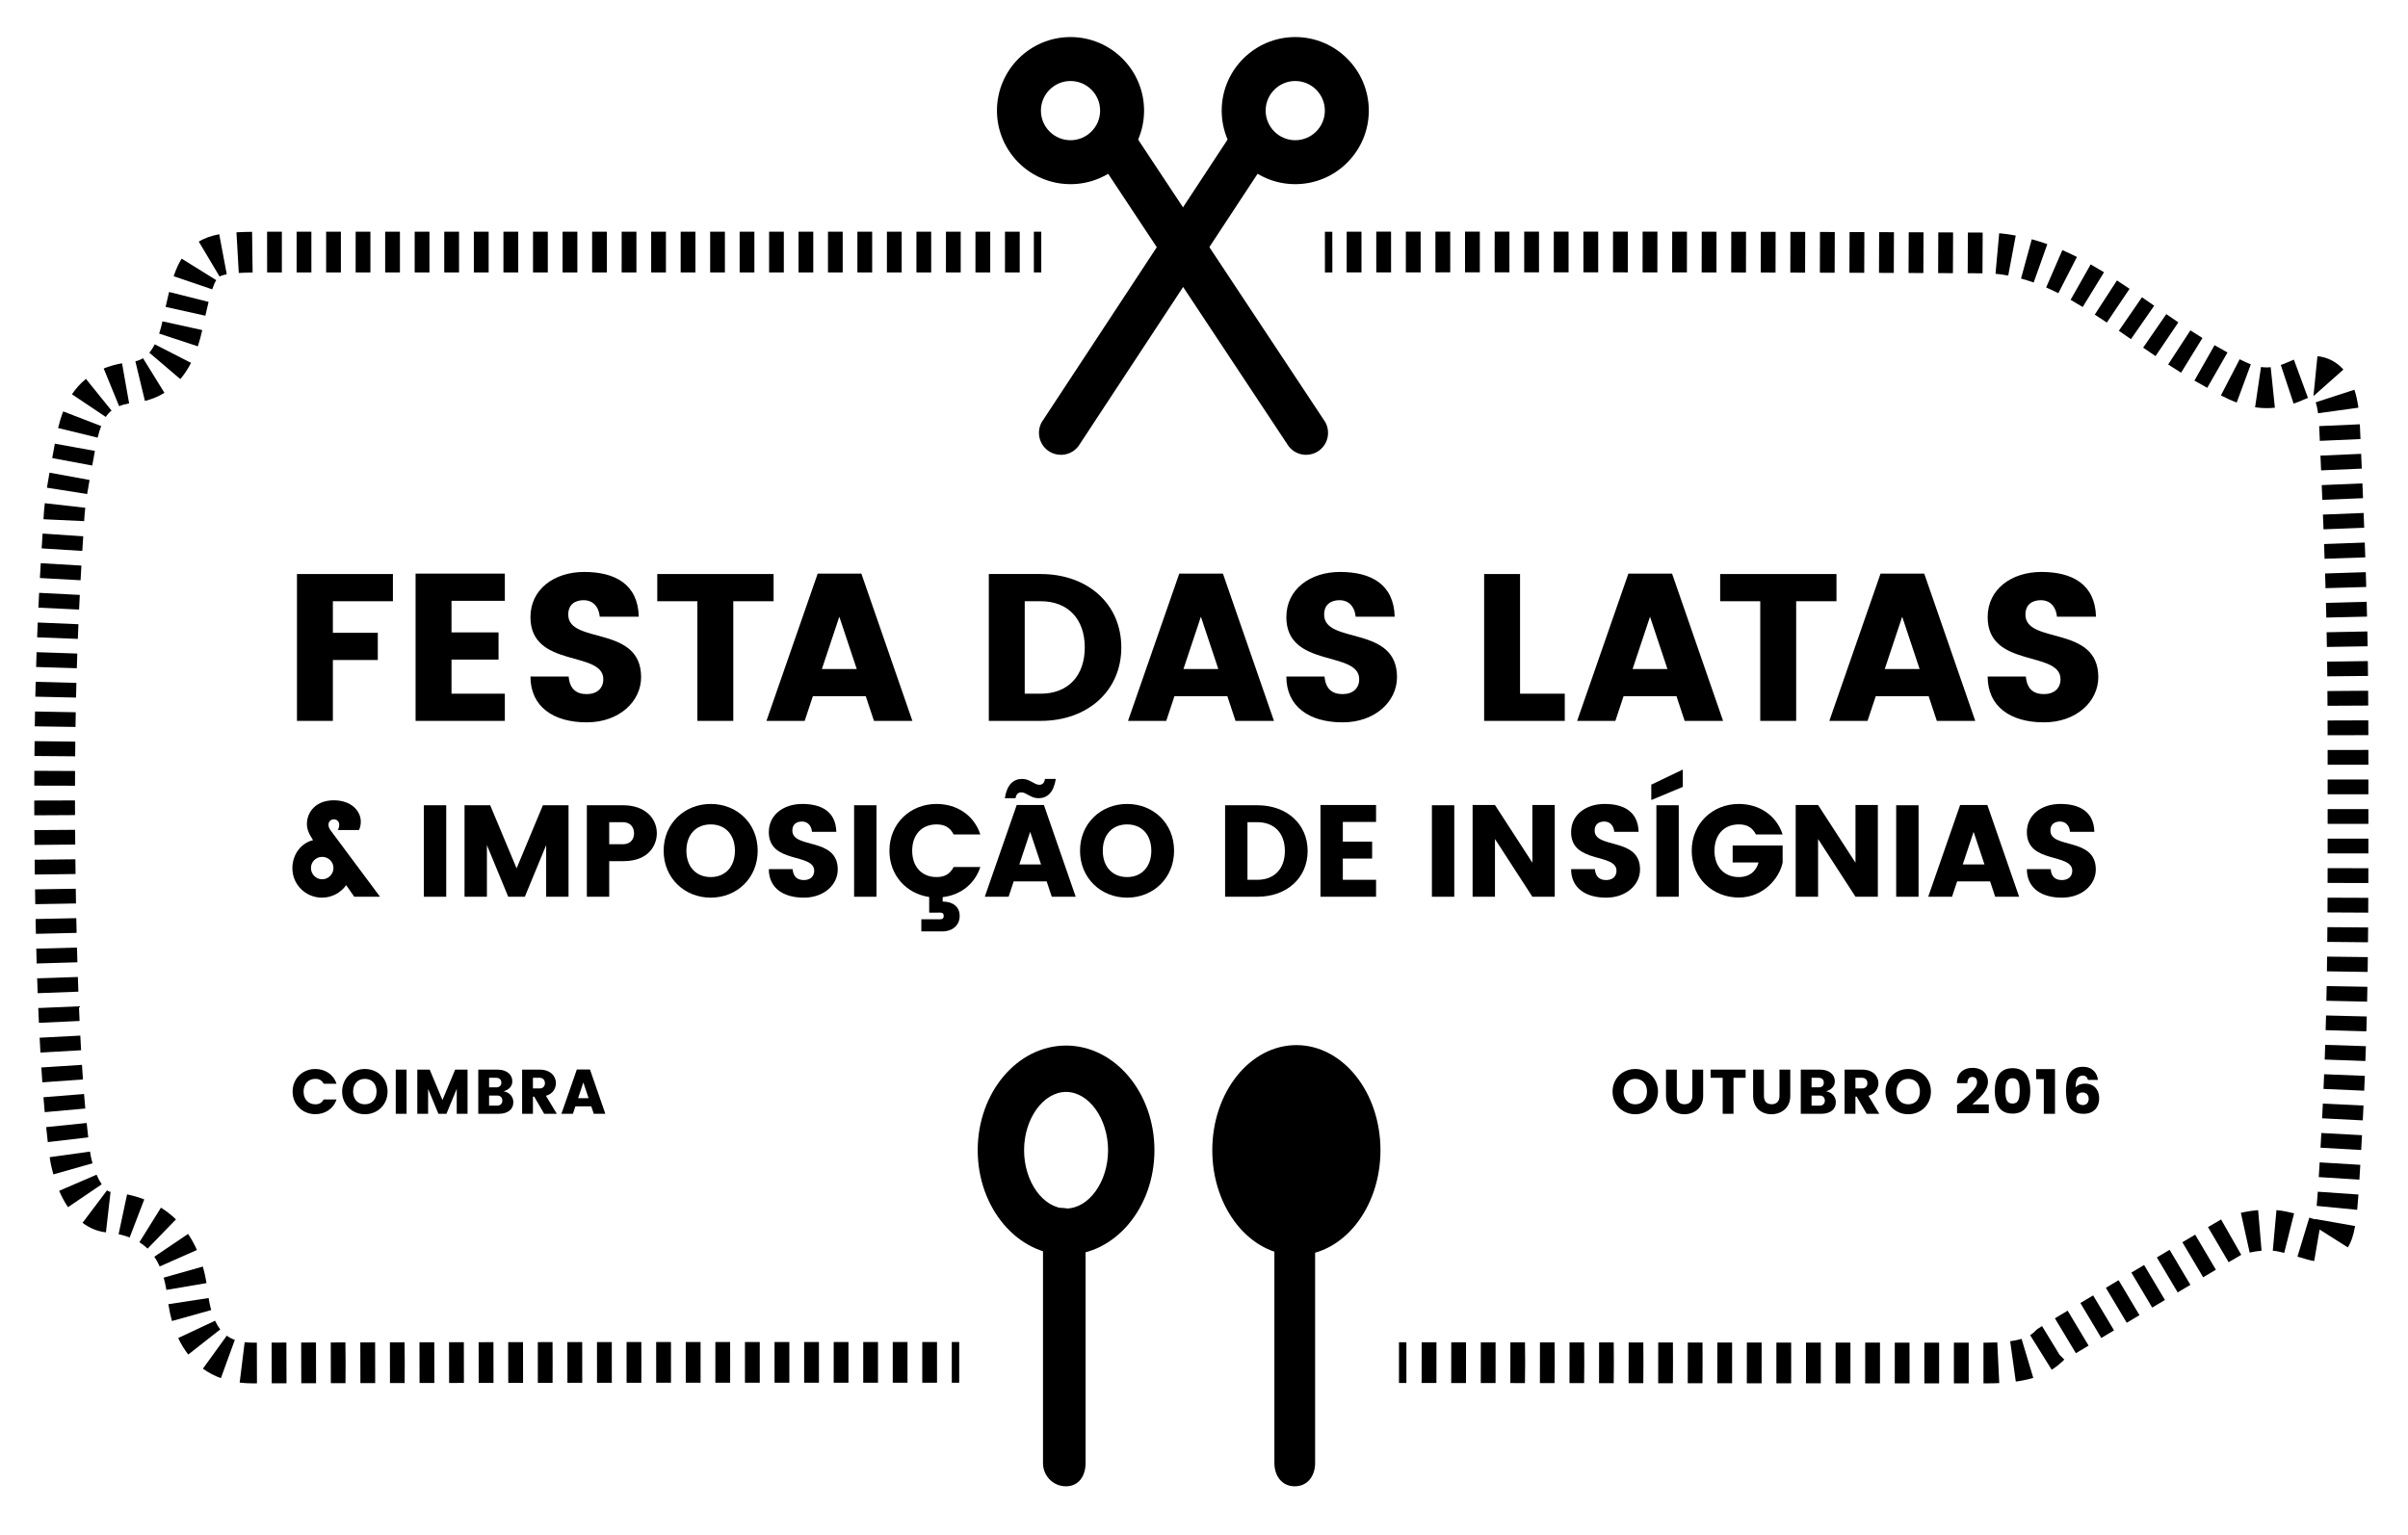 <?xml version="1.0" standalone="no"?>
<!DOCTYPE svg PUBLIC "-//W3C//DTD SVG 1.1//EN" "http://www.w3.org/Graphics/SVG/1.1/DTD/svg11.dtd">
<svg width="100%" height="100%" viewBox="0 0 1300 829" version="1.1" xmlns="http://www.w3.org/2000/svg" xmlns:xlink="http://www.w3.org/1999/xlink" xml:space="preserve" style="fill-rule:evenodd;clip-rule:evenodd;stroke-linejoin:round;stroke-miterlimit:1.414;">
    <g transform="matrix(1,0,0,1,-0,-22)">
        <g id="Prancheta2" transform="matrix(0.863,0,0,0.873,1912.88,22)">
            <g id="XMLID_1791_" transform="matrix(1.158,0,0,1.145,-2302.88,-25.198)">
                <rect id="XMLID_2671_" x="588.726" y="746.975" width="4" height="22" style="fill:black;"/>
                <path id="XMLID_2576_" d="M211.003,769.316C208.609,769.316 206.263,769.176 204.03,768.9L206.729,747.066C208.07,747.232 209.508,747.316 211.003,747.316L213.306,747.31L213.365,769.31L211.003,769.316ZM221.34,769.289L221.283,747.289L229.269,747.268L229.326,769.268L221.34,769.289ZM237.312,769.248L237.255,747.248L245.246,747.229L245.294,769.229L237.312,769.248ZM253.277,769.212L253.237,747.212L261.15,747.195L261.244,758.195L261.198,769.195L253.277,769.212ZM269.256,769.179L269.207,747.179L277.199,747.163L277.239,769.163L269.256,769.179ZM285.223,769.147L285.191,747.147L293.116,747.133L293.195,758.133L293.156,769.133L285.223,769.147ZM301.203,769.12L301.163,747.12L309.156,747.107L309.188,769.107L301.203,769.12ZM317.177,769.095L317.145,747.095L325.134,747.083L325.166,769.083L317.177,769.095ZM333.151,769.071L333.127,747.071L341.117,747.061L341.141,769.061L333.151,769.071ZM349.131,769.052L349.107,747.052L357.097,747.043L357.121,769.043L349.131,769.052ZM365.108,769.034L365.092,747.034L373.039,747.026L373.091,758.026L373.064,769.026L365.108,769.034ZM381.093,769.02L381.069,747.02L389.064,747.013L389.08,769.013L381.093,769.02ZM397.072,769.006L397.055,747.006L405.047,747L405.063,769L397.072,769.006ZM413.052,768.994L413.044,746.994L421.005,746.989L421.04,757.989L421.021,768.989L413.052,768.994ZM429.041,768.985L429.025,746.985L437.022,746.981L437.03,768.981L429.041,768.985ZM445.021,768.978L445.013,746.978L453.006,746.975L453.014,768.975L445.021,768.978ZM580.747,768.973L572.777,768.971L572.777,746.971L580.74,746.973L580.747,768.973ZM461.005,768.972L461.005,746.972L468.981,746.97L468.998,757.97L468.989,768.97L461.005,768.972ZM564.8,768.97L556.83,768.968L556.83,746.968L564.793,746.97L564.8,768.97ZM476.991,768.967L476.991,746.967L484.985,746.966L484.985,768.966L476.991,768.967ZM548.856,768.966L540.879,768.965L540.887,746.965L548.856,746.966L548.856,768.966ZM492.983,768.966L492.975,746.966L500.974,746.965L500.974,768.965L492.983,768.966ZM532.909,768.965L524.931,768.964L524.939,746.964L532.909,746.965L532.909,768.965ZM516.962,768.964L508.969,768.964L508.969,746.964L516.962,746.964L516.962,768.964ZM193.881,766.502C190.375,765.226 187.108,763.5 184.169,761.372L197.071,743.554C198.376,744.498 199.793,745.242 201.404,745.828L193.881,766.502ZM176.263,753.743C174.183,751.097 172.351,748.099 170.816,744.832L190.729,735.478C191.556,737.24 192.508,738.81 193.559,740.147L176.263,753.743ZM167.439,735.636C166.646,732.795 165.996,729.737 165.508,726.544L187.255,723.22C187.61,725.541 188.072,727.728 188.628,729.72L167.439,735.636ZM164.445,718.824C164.049,716.489 163.552,714.262 162.97,712.206L184.137,706.21C184.935,709.026 185.607,712.032 186.135,715.145L164.445,718.824ZM160.814,706.161C159.967,704.248 158.996,702.474 157.926,700.89L176.16,688.581C177.955,691.24 179.561,694.16 180.932,697.259L160.814,706.161ZM154.288,696.525C152.958,695.235 151.47,694.074 149.864,693.073L161.499,674.401C164.43,676.227 167.158,678.358 169.608,680.736L154.288,696.525ZM144.615,690.486C142.772,689.78 140.754,689.191 138.617,688.735L143.205,667.219C146.455,667.911 149.578,668.827 152.484,669.941L144.615,690.486ZM131.783,687.739C127.239,687.219 122.987,685.487 119.144,682.591L132.388,665.025C133.286,665.702 133.899,665.838 134.282,665.882L131.783,687.739ZM111.287,674.136C109.527,671.539 107.921,668.569 106.514,665.306L126.714,656.591C127.575,658.587 128.512,660.337 129.498,661.792L111.287,674.136ZM103.373,656.427C102.51,653.382 101.837,650.276 101.479,647.679L101.404,647.131L123.195,644.108L123.275,644.686C123.378,645.428 123.709,647.497 124.539,650.425L103.373,656.427ZM100.374,638.982C100.066,636.355 99.771,633.653 99.489,630.885L121.375,628.651C121.646,631.307 121.929,633.9 122.225,636.422L100.374,638.982ZM98.714,622.809C98.477,620.169 98.25,617.481 98.031,614.748L119.962,612.996C120.174,615.656 120.395,618.272 120.626,620.84L98.714,622.809ZM97.425,606.695C97.237,604.047 97.056,601.365 96.883,598.654L118.838,597.252C119.008,599.91 119.184,602.539 119.369,605.135L97.425,606.695ZM96.4,590.616C96.248,587.96 96.104,585.282 95.965,582.587L117.936,581.456C118.073,584.11 118.215,586.747 118.364,589.362L96.4,590.616ZM95.574,574.56C95.451,571.902 95.335,569.232 95.223,566.553L117.204,565.637C117.314,568.283 117.429,570.919 117.55,573.544L95.574,574.56ZM94.908,558.536C94.809,555.866 94.714,553.192 94.625,550.519L116.612,549.785C116.7,552.431 116.794,555.077 116.892,557.72L94.908,558.536ZM94.374,542.495C94.294,539.818 94.219,537.146 94.149,534.484L116.141,533.9C116.211,536.541 116.286,539.189 116.364,541.842L94.374,542.495ZM93.949,526.473C93.887,523.788 93.828,521.118 93.773,518.466L115.768,518.011C115.823,520.643 115.88,523.294 115.943,525.959L93.949,526.473ZM93.62,510.456C93.572,507.761 93.528,505.092 93.487,502.453L115.484,502.109C115.525,504.732 115.569,507.385 115.616,510.063L93.62,510.456ZM93.374,494.445C93.339,491.735 93.307,489.065 93.278,486.441L115.277,486.203C115.305,488.811 115.337,491.466 115.372,494.158L93.374,494.445ZM93.2,478.439C93.176,475.71 93.156,473.041 93.138,470.438L115.137,470.286C115.155,472.875 115.176,475.531 115.199,478.246L93.2,478.439ZM93.09,462.438L93.07,458.296L93.071,454.467L115.071,454.41L115.07,458.248L115.09,462.322L93.09,462.438ZM115.083,446.46L93.083,446.405C93.089,443.812 93.099,441.145 93.112,438.406L115.112,438.511C115.098,441.233 115.089,443.883 115.083,446.46ZM115.162,430.573L93.163,430.399C93.184,427.788 93.208,425.116 93.24,422.385L115.239,422.639C115.208,425.343 115.183,427.987 115.162,430.573ZM115.342,414.703L93.344,414.377C93.383,411.756 93.427,409.085 93.478,406.363L115.474,406.771C115.424,409.466 115.38,412.109 115.342,414.703ZM115.636,398.842L93.642,398.35C93.701,395.722 93.766,393.05 93.837,390.335L115.829,390.915C115.758,393.601 115.694,396.243 115.636,398.842ZM116.055,382.989L94.065,382.321C94.145,379.689 94.232,377.018 94.324,374.309L116.311,375.061C116.219,377.743 116.134,380.385 116.055,382.989ZM116.599,367.141L94.616,366.293C94.718,363.658 94.825,360.988 94.94,358.283L116.92,359.217C116.807,361.893 116.7,364.533 116.599,367.141ZM117.273,351.299L95.297,350.272C95.42,347.634 95.549,344.965 95.687,342.264L117.659,343.379C117.524,346.049 117.396,348.688 117.273,351.299ZM118.077,335.461L96.11,334.256C96.255,331.616 96.406,328.949 96.565,326.253L118.527,327.544C118.37,330.211 118.22,332.851 118.077,335.461ZM119.009,319.629L97.052,318.249C97.218,315.607 97.391,312.939 97.572,310.246L119.522,311.719C119.344,314.381 119.173,317.018 119.009,319.629ZM120.021,303.538L98.045,302.51C98.175,299.733 98.406,296.898 98.752,293.843L120.612,296.316C120.322,298.886 120.128,301.248 120.021,303.538ZM121.631,288.899L99.902,285.461C100.277,283.086 100.721,280.508 101.298,277.348L122.941,281.295C122.396,284.282 121.979,286.698 121.631,288.899ZM124.393,273.5L102.765,269.469C103.14,267.458 103.509,265.448 103.859,263.439C103.963,262.847 104.066,262.26 104.172,261.676L125.819,265.598C125.722,266.135 125.626,266.675 125.532,267.217C125.168,269.309 124.784,271.403 124.393,273.5ZM127.301,258.439L105.93,253.218C106.748,249.869 107.651,246.935 108.69,244.245L129.211,252.175C128.517,253.973 127.892,256.021 127.301,258.439ZM131.701,247.244L113.423,235.002C115.558,231.814 118.101,229.018 120.982,226.691L134.804,243.806C133.631,244.754 132.616,245.879 131.701,247.244ZM138.908,241.428L130.577,221.067C133.596,219.832 136.928,218.887 140.479,218.26L144.305,239.924C142.295,240.279 140.479,240.785 138.908,241.428ZM152.842,238.585L147.684,217.198C149.223,216.827 150.572,216.275 151.807,215.51L163.382,234.219C160.177,236.202 156.631,237.671 152.842,238.585ZM171.965,226.801L155.215,212.537C156.275,211.293 157.267,209.772 158.164,208.017L177.753,218.031C176.079,221.306 174.131,224.257 171.965,226.801ZM181.433,209.094L160.536,202.217C161.191,200.227 161.791,198 162.319,195.598L183.805,200.323C183.118,203.449 182.32,206.4 181.433,209.094ZM185.488,192.558L164.011,187.788C164.729,184.558 165.329,181.997 165.901,179.728L187.234,185.105C186.714,187.167 186.16,189.535 185.488,192.558ZM189.186,178.313L168.359,171.227C169.643,167.454 171.057,164.347 172.682,161.73L191.37,173.337C190.649,174.499 189.915,176.174 189.186,178.313ZM193.185,171.411L181.93,152.508C185.045,150.654 188.66,149.356 192.983,148.542L197.052,170.163C195.333,170.486 194.032,170.906 193.185,171.411ZM203.548,169.461L202.294,147.496C204.683,147.36 207.365,147.275 210.734,147.23L211.028,169.228C207.987,169.27 205.61,169.343 203.548,169.461ZM218.857,169.186L218.839,147.186L226.82,147.184L226.82,169.184L218.857,169.186ZM242.766,169.184L234.793,169.184L234.793,147.184L242.766,147.184L242.766,169.184ZM258.71,169.183L250.737,169.183L250.737,147.183L258.71,147.183L258.71,169.183ZM322.541,169.182L314.544,169.182L314.544,147.182L322.541,147.182L322.541,169.182ZM306.545,169.182L298.572,169.182L298.572,147.182L306.545,147.182L306.545,169.182ZM290.6,169.182L282.627,169.182L282.627,147.182L290.6,147.182L290.6,169.182ZM274.655,169.182L266.682,169.182L266.682,147.182L274.655,147.182L274.655,169.182ZM593.542,169.181L585.569,169.181L585.569,147.181L593.542,147.181L593.542,169.181ZM561.653,169.181L553.68,169.181L553.68,147.181L561.653,147.181L561.653,169.181ZM482.078,169.181L474.12,169.181L474.12,147.181L482.078,147.181L482.078,169.181ZM402.406,169.181L394.428,169.181L394.428,147.181L402.406,147.181L402.406,169.181ZM370.482,169.181L362.496,169.181L362.496,147.181L370.482,147.181L370.482,169.181ZM354.509,169.181L346.519,169.181L346.519,147.181L354.509,147.181L354.509,169.181ZM338.529,169.181L330.536,169.181L330.536,147.181L338.529,147.181L338.529,169.181ZM625.423,169.18L617.459,169.18L617.459,147.18L625.423,147.18L625.423,169.18ZM609.487,169.18L601.514,169.18L601.514,147.18L609.487,147.18L609.487,169.18ZM577.597,169.18L569.624,169.18L569.624,147.18L577.597,147.18L577.597,169.18ZM545.708,169.18L537.735,169.18L537.735,147.18L545.708,147.18L545.708,169.18ZM529.791,169.18L521.843,169.18L521.843,147.18L529.791,147.18L529.791,169.18ZM513.894,169.18L505.943,169.18L505.943,147.18L513.894,147.18L513.894,169.18ZM497.99,169.18L490.035,169.18L490.035,147.18L497.99,147.18L497.99,169.18ZM466.159,169.18L458.196,169.18L458.196,147.18L466.159,147.18L466.159,169.18ZM450.232,169.18L442.266,169.18L442.266,147.18L450.232,147.18L450.232,169.18ZM434.298,169.18L426.328,169.18L426.328,147.18L434.298,147.18L434.298,169.18ZM418.356,169.18L410.382,169.18L410.382,147.18L418.356,147.18L418.356,169.18ZM386.448,169.18L378.466,169.18L378.466,147.18L386.448,147.18L386.448,169.18Z" style="fill:black;fill-rule:nonzero;"/>
                <rect id="XMLID_2575_" x="633.07" y="147.18" width="4" height="22" style="fill:black;"/>
            </g>
            <g id="XMLID_1785_" transform="matrix(1.158,0,0,1.145,-2302.88,-25.198)">
                <g id="XMLID_2574_" transform="matrix(0.001,1,-1,0.001,949.672,-634.018)">
                    <rect x="781.07" y="156.163" width="22" height="4.002" style="fill:black;"/>
                </g>
                <path id="XMLID_2470_" d="M1147.8,769.317L1146.06,769.317L1146.06,747.317L1147.8,747.317C1149.8,747.317 1151.72,747.273 1153.52,747.186L1154.58,769.161C1152.43,769.265 1150.15,769.317 1147.8,769.317ZM1138.08,769.317L1130.09,769.316L1130.09,747.316L1138.08,747.317L1138.08,769.317ZM1122.1,769.315L1114.12,769.314L1114.12,747.314L1122.1,747.315L1122.1,769.315ZM1106.12,769.312L1098.14,769.31L1098.14,747.31L1106.1,747.312L1106.12,769.312ZM1090.15,769.308L1082.16,769.305L1082.17,747.305L1090.16,747.308L1090.15,769.308ZM1074.18,769.301L1066.17,769.297L1066.18,747.297L1074.19,747.301L1074.18,769.301ZM1058.17,769.292L1050.17,769.288L1050.18,747.288L1058.17,747.292L1058.17,769.292ZM1042.17,769.283L1034.19,769.278L1034.19,747.278L1042.17,747.283L1042.17,769.283ZM1026.2,769.272L1018.22,769.266L1018.24,747.266L1026.22,747.272L1026.2,769.272ZM1010.25,769.261L1002.28,769.255L1002.3,747.255L1010.26,747.261L1010.25,769.261ZM994.295,769.248L994.304,758.248L994.295,769.248ZM994.26,769.248L986.305,769.241L986.329,747.241L994.276,747.248L994.303,758.248L994.26,769.248ZM978.322,769.235L978.33,758.235L978.322,769.235ZM978.272,769.235L970.332,769.228L970.356,747.228L978.289,747.235L978.33,758.235L978.272,769.235ZM962.35,769.222L962.358,758.222L962.35,769.222ZM962.288,769.222L954.359,769.215L954.383,747.215L962.304,747.222L962.357,758.222L962.288,769.222ZM946.377,769.207L946.385,758.207L946.377,769.207ZM946.304,769.207L938.386,769.2L938.41,747.2L946.319,747.207L946.384,758.207L946.304,769.207ZM930.403,769.192L930.412,758.192L930.403,769.192ZM930.321,769.192L922.413,769.185L922.437,747.185L930.337,747.192L930.411,758.192L930.321,769.192ZM914.43,769.179L914.439,758.179L914.43,769.179ZM914.336,769.179L906.44,769.172L906.464,747.172L914.353,747.179L914.439,758.179L914.336,769.179ZM898.456,769.164L898.465,758.164L898.456,769.164ZM898.356,769.164L890.465,769.157L890.489,747.157L898.372,747.164L898.464,758.164L898.356,769.164ZM882.482,769.15L874.491,769.143L874.515,747.143L882.498,747.15L882.482,769.15ZM866.509,769.136L858.518,769.129L858.542,747.129L866.525,747.136L866.509,769.136ZM850.534,769.123L842.542,769.116L842.566,747.116L850.55,747.123L850.534,769.123ZM1163.52,768.353L1160.48,746.564C1162.8,746.24 1164.88,745.806 1166.64,745.277L1172.96,766.351C1170.12,767.2 1166.95,767.873 1163.52,768.353ZM1182.91,761.952L1171.27,743.284C1172.48,742.531 1173.38,741.694 1174.17,740.902L1174.72,740.345L1175.35,739.873C1175.81,739.529 1176.18,739.29 1177.7,738.369L1187.19,753.925L1189.72,756.458C1189.53,756.653 1189.32,756.855 1189.11,757.065L1189.16,757.147C1189.02,757.228 1188.9,757.304 1188.79,757.374C1187.34,758.754 1185.43,760.378 1182.91,761.952ZM1195.98,753.029L1184.64,734.177C1186.65,732.965 1188.97,731.573 1191.53,730.04L1202.84,748.911C1200.29,750.438 1197.98,751.823 1195.98,753.029ZM1209.71,744.797L1198.41,725.918L1205.3,721.802L1216.58,740.687L1209.71,744.797ZM1223.45,736.579L1212.18,717.688L1219.06,713.581L1230.33,732.474L1223.45,736.579ZM1237.21,728.374L1225.95,709.476L1232.83,705.378L1244.09,724.278L1237.21,728.374ZM1250.97,720.184L1239.72,701.278L1246.61,697.179L1257.85,716.093L1250.97,720.184ZM1264.73,712.006L1253.51,693.082C1255.96,691.631 1258.28,690.26 1260.42,688.99L1271.62,707.929C1269.48,709.193 1267.17,710.561 1264.73,712.006ZM1278.5,703.87L1267.35,684.905C1270.58,683.009 1273.03,681.582 1274.42,680.783L1285.32,699.894C1283.97,700.664 1281.61,702.04 1278.5,703.87ZM1324.71,703.25C1322.11,702.801 1319.48,701.998 1316.43,701.068L1315.68,700.84L1322.08,679.791L1322.84,680.023C1323.64,680.268 1324.41,680.501 1325.12,680.71C1325.13,680.644 1325.14,680.576 1325.15,680.508L1346.82,684.332C1345.92,689.417 1344.71,692.972 1342.88,695.857L1327.65,686.229L1324.71,703.25ZM1308.53,698.825C1307.39,698.541 1306.3,698.292 1305.21,698.062C1304.31,697.873 1303.35,697.731 1302.35,697.641L1304.34,675.731C1306.18,675.898 1307.99,676.167 1309.72,676.529C1311.09,676.815 1312.44,677.126 1313.85,677.477L1308.53,698.825ZM1289.86,698.657L1285.1,677.178C1288.26,676.476 1291.41,675.99 1294.44,675.735L1296.29,697.657C1294.23,697.831 1292.07,698.168 1289.86,698.657ZM1347.95,675.564L1326.06,673.439C1326.27,671.272 1326.47,668.769 1326.67,665.788L1348.62,667.296C1348.4,670.486 1348.18,673.19 1347.95,675.564ZM1349.14,659.258L1327.18,657.881C1327.35,655.196 1327.52,652.55 1327.67,649.939L1349.63,651.261C1349.47,653.89 1349.31,656.556 1349.14,659.258ZM1350.1,643.259L1328.14,642.001C1328.29,639.319 1328.44,636.675 1328.58,634.063L1350.55,635.252C1350.4,637.888 1350.26,640.556 1350.1,643.259ZM1350.97,627.246L1329,626.125C1329.13,623.448 1329.26,620.804 1329.39,618.188L1351.36,619.233C1351.24,621.874 1351.11,624.544 1350.97,627.246ZM1351.73,611.217L1329.75,610.254C1329.87,607.582 1329.98,604.938 1330.08,602.316L1352.07,603.201C1351.96,605.848 1351.85,608.518 1351.73,611.217ZM1352.37,595.18L1330.39,594.383C1330.49,591.718 1330.58,589.073 1330.66,586.445L1352.65,587.16C1352.56,589.815 1352.47,592.487 1352.37,595.18ZM1352.9,579.139L1330.9,578.508C1330.98,575.852 1331.05,573.206 1331.12,570.568L1353.11,571.119C1353.04,573.784 1352.97,576.455 1352.9,579.139ZM1353.3,563.104L1331.3,562.631C1331.36,559.985 1331.41,557.338 1331.46,554.689L1353.45,555.084C1353.41,557.76 1353.35,560.432 1353.3,563.104ZM1353.59,547.059L1331.59,546.735C1331.63,544.094 1331.66,541.445 1331.69,538.782L1353.69,539.048C1353.66,541.729 1353.63,544.398 1353.59,547.059ZM1353.78,531.035L1331.78,530.828C1331.81,528.194 1331.83,525.543 1331.85,522.868L1353.85,523.028C1353.83,525.719 1353.81,528.386 1353.78,531.035ZM1353.9,515.024L1331.9,514.905C1331.91,512.277 1331.92,509.623 1331.93,506.939L1353.93,507.023C1353.92,509.719 1353.91,512.385 1353.9,515.024ZM1353.96,499.028L1331.96,498.967L1331.98,490.995L1353.98,491.03L1353.96,499.028ZM1353.98,483.04L1331.98,483.019L1331.99,475.04L1353.99,475.048L1353.98,483.04ZM1353.99,467.061L1331.99,467.061L1331.99,459.076L1353.99,459.076L1353.99,467.061ZM1353.99,451.086L1331.99,451.086L1331.99,443.103L1353.99,443.099L1353.99,451.086ZM1331.99,435.128L1331.98,427.158L1353.98,427.129L1353.99,435.116L1331.99,435.128ZM1331.97,419.189C1331.96,416.476 1331.95,413.826 1331.95,411.227L1353.95,411.149C1353.96,413.757 1353.96,416.418 1353.97,419.142L1331.97,419.189ZM1331.91,403.271C1331.9,400.579 1331.88,397.932 1331.86,395.32L1353.86,395.156C1353.88,397.784 1353.9,400.447 1353.91,403.156L1331.91,403.271ZM1331.79,387.373C1331.76,384.71 1331.73,382.067 1331.7,379.433L1353.7,379.14C1353.73,381.798 1353.76,384.462 1353.79,387.149L1331.79,387.373ZM1331.58,371.496C1331.54,368.863 1331.49,366.223 1331.43,363.558L1353.43,363.12C1353.49,365.808 1353.53,368.474 1353.58,371.13L1331.58,371.496ZM1331.26,355.623C1331.2,353.016 1331.14,350.374 1331.07,347.684L1353.06,347.1C1353.13,349.813 1353.2,352.477 1353.26,355.106L1331.26,355.623ZM1330.84,339.745C1330.77,337.151 1330.68,334.507 1330.6,331.799L1352.59,331.092C1352.67,333.818 1352.76,336.482 1352.83,339.093L1330.84,339.745ZM1330.33,323.854C1330.24,321.266 1330.15,318.618 1330.05,315.902L1352.03,315.097C1352.13,317.828 1352.23,320.491 1352.32,323.092L1330.33,323.854ZM1329.75,307.946C1329.65,305.358 1329.55,302.708 1329.44,299.99L1351.42,299.115C1351.53,301.844 1351.63,304.507 1351.73,307.106L1329.75,307.946ZM1329.12,292.026L1328.79,284.064L1350.77,283.142L1351.1,291.129L1329.12,292.026ZM1328.45,276.101L1328.1,268.135L1350.08,267.176L1350.43,275.159L1328.45,276.101ZM1327.76,260.165L1327.4,252.197L1349.38,251.213L1349.73,259.196L1327.76,260.165ZM1326.8,245.248C1326.49,242.94 1326.06,240.956 1325.54,239.35L1346.45,232.541C1347.39,235.423 1348.09,238.596 1348.6,242.24L1326.8,245.248ZM1299.05,242.487C1296.97,242.487 1294.87,242.333 1292.79,242.029L1295.98,220.261C1297.75,220.518 1299.47,220.553 1301.22,220.374L1303.48,242.257C1302.01,242.41 1300.52,242.487 1299.05,242.487ZM1313.6,240.053L1306.68,219.168C1307.92,218.758 1309.21,218.245 1310.51,217.645C1311.61,217.138 1312.69,216.686 1313.75,216.298L1321.35,236.944C1320.84,237.13 1320.3,237.355 1319.74,237.615C1317.69,238.562 1315.62,239.383 1313.6,240.053ZM1282.86,239.448C1280.2,238.467 1277.41,237.211 1274.33,235.611L1284.46,216.084C1286.76,217.275 1288.68,218.144 1290.49,218.815L1282.86,239.448ZM1324.32,235.991L1326.47,214.419C1331.94,214.971 1336.8,217.47 1340.5,221.645L1324.32,235.991ZM1266.94,231.525L1266.7,231.384C1265.26,230.56 1263.81,229.73 1262.34,228.915C1261.55,228.482 1260.78,228.047 1260.01,227.606L1270.89,208.487C1271.59,208.884 1272.29,209.277 1272.99,209.665C1274.55,210.528 1276.09,211.411 1277.63,212.289L1277.87,212.429L1266.94,231.525ZM1252.81,223.337C1250.58,221.962 1248.29,220.513 1245.83,218.907L1257.84,200.471C1260.14,201.974 1262.27,203.325 1264.35,204.602L1252.81,223.337ZM1239.01,214.376C1236.78,212.868 1234.55,211.341 1232.32,209.802L1244.82,191.698C1246.99,193.196 1249.16,194.684 1251.33,196.153L1239.01,214.376ZM1225.73,205.229C1223.55,203.716 1221.37,202.204 1219.19,200.701L1231.68,182.588C1233.88,184.106 1236.08,185.635 1238.28,187.163L1225.73,205.229ZM1212.69,196.263C1210.38,194.705 1208.25,193.299 1206.19,191.965L1218.16,173.503C1220.33,174.91 1222.56,176.388 1224.98,178.021L1212.69,196.263ZM1199.67,187.85C1197.41,186.465 1195.21,185.163 1193.12,183.979L1203.97,164.84C1206.28,166.147 1208.7,167.577 1211.17,169.09L1199.67,187.85ZM1186.5,180.403C1185.87,180.08 1185.24,179.763 1184.6,179.451C1183.07,178.692 1181.49,177.962 1179.92,177.279L1188.68,157.098C1190.58,157.923 1192.48,158.805 1194.33,159.719C1195.06,160.079 1195.8,160.448 1196.53,160.824L1186.5,180.403ZM1173.18,174.625C1170.9,173.815 1168.6,173.09 1166.34,172.47L1172.15,151.253C1174.93,152.015 1177.76,152.903 1180.55,153.895L1173.18,174.625ZM1159.43,170.871C1157.1,170.433 1154.79,170.108 1152.56,169.906L1154.55,147.996C1157.46,148.262 1160.48,148.683 1163.49,149.25L1159.43,170.871ZM1145.52,169.645L1137.54,169.608L1137.63,147.608L1145.63,147.645L1145.52,169.645ZM1129.55,169.573L1121.57,169.539L1121.65,147.539L1129.64,147.573L1129.55,169.573ZM1113.58,169.506L1105.59,169.474L1105.68,147.474L1113.67,147.506L1113.58,169.506ZM1097.61,169.443L1089.62,169.414L1089.7,147.414L1097.69,147.443L1097.61,169.443ZM1081.64,169.387L1073.65,169.361L1073.72,147.361L1081.71,147.387L1081.64,169.387ZM1065.66,169.337L1057.68,169.314L1057.74,147.314L1065.73,147.337L1065.66,169.337ZM1049.69,169.291L1041.71,169.27L1041.76,147.27L1049.75,147.291L1049.69,169.291ZM1033.72,169.252L1025.74,169.234L1025.79,147.234L1033.77,147.252L1033.72,169.252ZM1017.75,169.219L1009.77,169.204L1009.81,147.204L1017.79,147.219L1017.75,169.219ZM1001.8,169.191L993.823,169.179L993.855,147.179L1001.83,147.191L1001.8,169.191ZM985.847,169.171L977.883,169.161L977.882,158.161L977.907,147.161L985.879,147.171L985.847,169.171ZM802.065,169.16L802.057,147.16L810.046,147.157L810.054,169.157L802.065,169.16ZM818.044,169.154L818.036,147.154L826.025,147.151L826.033,169.151L818.044,169.154ZM969.886,169.153L961.903,169.146L961.92,147.146L969.911,147.153L969.886,169.153ZM834.022,169.147L834.014,147.147L842.003,147.144L842.011,169.144L834.022,169.147ZM953.908,169.142L945.923,169.137L945.931,147.137L953.933,147.142L953.908,169.142ZM850,169.142L849.992,147.142L857.986,147.139L857.994,169.139L850,169.142ZM865.988,169.137L865.98,147.137L873.974,147.134L873.982,169.134L865.988,169.137ZM937.93,169.133L929.947,169.131L929.934,147.131L937.93,147.133L937.93,169.133ZM882.016,169.132L881.972,158.132L882.008,147.132L889.965,147.13L889.965,169.13L882.016,169.132ZM921.927,169.129L913.94,169.129L913.94,147.129L921.927,147.129L921.927,169.129ZM897.959,169.129L897.959,147.129L905.946,147.128L905.954,169.128L897.959,169.129ZM977.882,158.161L977.894,147.161L977.882,158.161Z" style="fill:black;fill-rule:nonzero;"/>
                <rect id="XMLID_1784_" x="830.306" y="747.109" width="4.002" height="22" style="fill:black;"/>
            </g>
            <g id="XMLID_1779_" transform="matrix(1.158,0,0,1.145,-2302.88,-25.198)">
                <path id="XMLID_1782_" d="M234.976,332.105L286.815,332.105L286.815,346.796L254.374,346.796L254.374,363.859L278.648,363.859L278.648,378.55L254.374,378.55L254.374,411.435L234.977,411.435L234.977,332.105L234.976,332.105Z" style="fill:black;fill-rule:nonzero;"/>
                <path id="XMLID_2390_" d="M347.273,346.57L318.461,346.57L318.461,363.634L343.87,363.634L343.87,378.324L318.461,378.324L318.461,396.745L347.273,396.745L347.273,411.435L299.063,411.435L299.063,331.88L347.273,331.88L347.273,346.57Z" style="fill:black;fill-rule:nonzero;"/>
                <path id="XMLID_2392_" d="M420.89,387.818C420.89,400.926 409.093,412.227 391.511,412.227C373.362,412.227 361.111,403.638 361.111,387.479L381.756,387.479C382.323,394.259 385.953,396.971 391.512,396.971C397.07,396.971 400.473,393.807 400.473,388.948C400.473,373.24 361.112,383.184 361.112,355.386C361.112,340.242 374.043,330.976 390.151,330.976C406.712,330.976 419.19,337.531 419.643,355.16L398.544,355.16C397.977,349.284 394.461,346.232 389.923,346.232C385.386,346.232 381.529,348.379 381.529,354.03C381.528,370.302 420.89,359.453 420.89,387.818Z" style="fill:black;fill-rule:nonzero;"/>
                <path id="XMLID_2394_" d="M429.621,332.105L492.464,332.105L492.464,346.796L470.685,346.796L470.685,411.436L451.288,411.436L451.288,346.796L429.622,346.796L429.622,332.105L429.621,332.105Z" style="fill:black;fill-rule:nonzero;"/>
                <path id="XMLID_2396_" d="M542.258,398.102L513.673,398.102L509.249,411.437L488.603,411.437L516.281,331.88L539.876,331.88L567.44,411.437L546.681,411.437L542.258,398.102ZM537.38,383.411L527.965,355.159L518.55,383.411L537.38,383.411Z" style="fill:black;fill-rule:nonzero;"/>
                <path id="XMLID_2399_" d="M680.304,371.771C680.304,395.276 662.04,411.436 636.745,411.436L608.726,411.436L608.726,332.105L636.745,332.105C662.04,332.105 680.304,348.153 680.304,371.771ZM636.745,396.746C651.718,396.746 660.565,386.914 660.565,371.771C660.565,356.627 651.717,346.796 636.745,346.796L628.124,346.796L628.124,396.745L636.745,396.745L636.745,396.746Z" style="fill:black;fill-rule:nonzero;"/>
                <path id="XMLID_2402_" d="M737.586,398.102L709,398.102L704.576,411.437L683.931,411.437L711.609,331.88L735.203,331.88L762.767,411.437L742.01,411.437L737.586,398.102ZM732.708,383.411L723.293,355.159L713.878,383.411L732.708,383.411Z" style="fill:black;fill-rule:nonzero;"/>
                <path id="XMLID_2405_" d="M829.238,387.818C829.238,400.926 817.441,412.227 799.859,412.227C781.71,412.227 769.459,403.638 769.459,387.479L790.104,387.479C790.671,394.259 794.301,396.971 799.86,396.971C805.418,396.971 808.821,393.807 808.821,388.948C808.821,373.24 769.46,383.184 769.46,355.386C769.46,340.242 782.391,330.976 798.499,330.976C815.06,330.976 827.538,337.531 827.991,355.16L806.892,355.16C806.325,349.284 802.809,346.232 798.271,346.232C793.734,346.232 789.877,348.379 789.877,354.03C789.877,370.302 829.238,359.453 829.238,387.818Z" style="fill:black;fill-rule:nonzero;"/>
                <path id="XMLID_2407_" d="M895.706,332.105L895.706,396.746L919.867,396.746L919.867,411.436L876.308,411.436L876.308,332.105L895.706,332.105Z" style="fill:black;fill-rule:nonzero;"/>
                <path id="XMLID_2409_" d="M980.212,398.102L951.626,398.102L947.202,411.437L926.557,411.437L954.235,331.88L977.829,331.88L1005.39,411.437L984.635,411.437L980.212,398.102ZM975.334,383.411L965.919,355.159L956.504,383.411L975.334,383.411Z" style="fill:black;fill-rule:nonzero;"/>
                <path id="XMLID_2412_" d="M1003.8,332.105L1066.65,332.105L1066.65,346.796L1044.87,346.796L1044.87,411.436L1025.47,411.436L1025.47,346.796L1003.81,346.796L1003.81,332.105L1003.8,332.105Z" style="fill:black;fill-rule:nonzero;"/>
                <path id="XMLID_2414_" d="M1116.44,398.102L1087.86,398.102L1083.43,411.437L1062.79,411.437L1090.46,331.88L1114.06,331.88L1141.62,411.437L1120.86,411.437L1116.44,398.102ZM1111.56,383.411L1102.15,355.159L1092.73,383.411L1111.56,383.411Z" style="fill:black;fill-rule:nonzero;"/>
                <path id="XMLID_2417_" d="M1208.09,387.818C1208.09,400.926 1196.3,412.227 1178.71,412.227C1160.57,412.227 1148.32,403.638 1148.32,387.479L1168.96,387.479C1169.53,394.259 1173.16,396.971 1178.72,396.971C1184.27,396.971 1187.68,393.807 1187.68,388.948C1187.68,373.24 1148.32,383.184 1148.32,355.386C1148.32,340.242 1161.25,330.976 1177.36,330.976C1193.92,330.976 1206.39,337.531 1206.85,355.16L1185.75,355.16C1185.18,349.284 1181.66,346.232 1177.13,346.232C1172.59,346.232 1168.73,348.379 1168.73,354.03C1168.73,370.302 1208.09,359.453 1208.09,387.818Z" style="fill:black;fill-rule:nonzero;"/>
                <path id="XMLID_2419_" d="M265.931,506.437L261.55,500.171C258.794,504.113 253.988,506.93 248.548,506.93C239.644,506.93 232.507,499.889 232.507,491.018C232.507,483.274 237.525,477.289 243.672,475.881C241.27,472.22 240.351,469.756 240.351,467.152C240.351,460.604 245.297,454.339 254.837,454.339C264.376,454.339 269.464,460.111 269.464,465.885C269.464,467.574 269.11,469.123 268.475,470.391L257.028,470.391C257.522,469.617 257.805,468.631 257.805,467.645C257.805,465.815 256.604,464.618 254.837,464.618C253.141,464.618 252.01,466.026 252.01,467.434C252.01,468.702 252.364,469.546 253.423,470.955L279.852,506.438L265.931,506.438L265.931,506.437ZM254.695,490.877C254.695,487.568 251.939,484.893 248.618,484.893C245.226,484.893 242.541,487.569 242.541,490.877C242.541,494.257 245.227,497.002 248.618,497.002C251.939,497.002 254.695,494.257 254.695,490.877Z" style="fill:black;fill-rule:nonzero;"/>
                <rect id="XMLID_2422_" x="303.528" y="457.013" width="12.083" height="49.424" style="fill:black;fill-rule:nonzero;"/>
                <path id="XMLID_2424_" d="M381.684,457.013L381.684,506.437L369.6,506.437L369.6,478.557L358.082,506.437L349.107,506.437L337.589,478.557L337.589,506.437L325.505,506.437L325.505,457.013L339.356,457.013L353.629,491.089L367.832,457.013L381.684,457.013Z" style="fill:black;fill-rule:nonzero;"/>
                <path id="XMLID_2426_" d="M411.154,487.216L403.664,487.216L403.664,506.437L391.581,506.437L391.581,457.013L411.154,457.013C423.308,457.013 429.385,464.335 429.385,472.15C429.386,477.853 425.711,487.216 411.154,487.216ZM411.154,478.063C414.829,478.063 417.09,475.669 417.09,472.149C417.09,468.7 414.829,466.165 411.154,466.165L403.664,466.165L403.664,478.063L411.154,478.063Z" style="fill:black;fill-rule:nonzero;"/>
                <path id="XMLID_2429_" d="M458.502,456.309C472.635,456.309 483.87,466.729 483.87,481.584C483.87,496.439 472.563,506.93 458.502,506.93C444.44,506.93 433.063,496.44 433.063,481.584C433.063,466.728 444.439,456.309 458.502,456.309ZM458.502,467.362C450.517,467.362 445.358,472.924 445.358,481.584C445.358,490.173 450.516,495.806 458.502,495.806C466.416,495.806 471.574,490.173 471.574,481.584C471.574,472.924 466.416,467.362 458.502,467.362Z" style="fill:black;fill-rule:nonzero;"/>
                <path id="XMLID_2432_" d="M527.12,491.722C527.12,499.889 519.77,506.93 508.818,506.93C497.511,506.93 489.88,501.579 489.88,491.511L502.741,491.511C503.095,495.736 505.355,497.425 508.818,497.425C512.28,497.425 514.4,495.453 514.4,492.426C514.4,482.64 489.879,488.836 489.879,471.517C489.879,462.082 497.935,456.309 507.969,456.309C518.286,456.309 526.059,460.393 526.342,471.375L513.198,471.375C512.844,467.714 510.654,465.813 507.828,465.813C505.001,465.813 502.599,467.151 502.599,470.67C502.6,480.81 527.12,474.051 527.12,491.722Z" style="fill:black;fill-rule:nonzero;"/>
                <rect id="XMLID_2434_" x="535.955" y="457.013" width="12.084" height="49.424" style="fill:black;fill-rule:nonzero;"/>
                <path id="XMLID_2436_" d="M589.731,472.783C587.682,468.841 584.714,467.362 580.474,467.362C572.49,467.362 567.331,472.924 567.331,481.584C567.331,490.173 572.489,495.806 580.474,495.806C584.714,495.806 587.682,494.327 589.731,490.385L604.147,490.385C601.038,499.819 593.194,505.592 583.795,506.648L583.795,509.042C588.389,509.042 592.982,511.154 592.982,516.787C592.982,522.419 588.389,525.165 583.795,525.165L572.277,525.165L572.277,518.617L580.403,518.617C582.877,518.617 584.36,518.899 584.36,516.787C584.36,514.675 582.877,515.026 580.403,515.026L576.516,515.026L576.516,506.578C564.362,504.818 555.035,495.032 555.035,481.585C555.035,466.73 566.412,456.31 580.473,456.31C591.285,456.31 600.683,462.224 604.146,472.785L589.731,472.785L589.731,472.783Z" style="fill:black;fill-rule:nonzero;"/>
                <path id="XMLID_2438_" d="M639.978,498.129L622.17,498.129L619.414,506.437L606.554,506.437L623.796,456.873L638.493,456.873L655.665,506.437L642.733,506.437L639.978,498.129ZM644.924,442.791C643.723,450.184 640.331,453.211 635.526,453.211C631.287,453.211 629.096,450.043 626.269,450.043C624.644,450.043 623.513,451.028 623.16,453.211L617.366,453.211C618.567,445.818 621.959,442.791 626.764,442.791C631.003,442.791 633.194,445.959 636.021,445.959C637.646,445.959 638.777,444.974 639.059,442.791L644.924,442.791ZM636.939,488.977L631.074,471.375L625.209,488.977L636.939,488.977Z" style="fill:black;fill-rule:nonzero;"/>
                <path id="XMLID_2442_" d="M683.438,456.309C697.571,456.309 708.806,466.729 708.806,481.584C708.806,496.439 697.5,506.93 683.438,506.93C669.376,506.93 658,496.44 658,481.584C658,466.728 669.377,456.309 683.438,456.309ZM683.438,467.362C675.454,467.362 670.295,472.924 670.295,481.584C670.295,490.173 675.453,495.806 683.438,495.806C691.353,495.806 696.511,490.173 696.511,481.584C696.512,472.924 691.354,467.362 683.438,467.362Z" style="fill:black;fill-rule:nonzero;"/>
                <path id="XMLID_2445_" d="M780.959,481.725C780.959,496.37 769.582,506.437 753.824,506.437L736.37,506.437L736.37,457.013L753.824,457.013C769.582,457.013 780.959,467.011 780.959,481.725ZM753.824,497.284C763.151,497.284 768.663,491.159 768.663,481.724C768.663,472.29 763.151,466.164 753.824,466.164L748.454,466.164L748.454,497.283L753.824,497.283L753.824,497.284Z" style="fill:black;fill-rule:nonzero;"/>
                <path id="XMLID_2448_" d="M817.92,466.024L799.972,466.024L799.972,476.655L815.8,476.655L815.8,485.808L799.972,485.808L799.972,497.284L817.92,497.284L817.92,506.436L787.888,506.436L787.888,456.872L817.92,456.872L817.92,466.024Z" style="fill:black;fill-rule:nonzero;"/>
                <rect id="XMLID_2450_" x="848.096" y="457.013" width="12.084" height="49.424" style="fill:black;fill-rule:nonzero;"/>
                <path id="XMLID_2452_" d="M914.45,456.872L914.45,506.436L902.367,506.436L882.157,475.247L882.157,506.436L870.074,506.436L870.074,456.872L882.157,456.872L902.367,488.061L902.367,456.872L914.45,456.872Z" style="fill:black;fill-rule:nonzero;"/>
                <path id="XMLID_2454_" d="M960.527,491.722C960.527,499.889 953.177,506.93 942.225,506.93C930.918,506.93 923.287,501.579 923.287,491.511L936.148,491.511C936.502,495.736 938.762,497.425 942.225,497.425C945.687,497.425 947.807,495.453 947.807,492.426C947.807,482.64 923.286,488.836 923.286,471.517C923.286,462.082 931.342,456.309 941.376,456.309C951.693,456.309 959.466,460.393 959.749,471.375L946.605,471.375C946.251,467.714 944.061,465.813 941.235,465.813C938.408,465.813 936.006,467.151 936.006,470.67C936.007,480.81 960.527,474.051 960.527,491.722Z" style="fill:black;fill-rule:nonzero;"/>
                <path id="XMLID_2456_" d="M983.637,437.722L983.637,447.086L966.608,454.196L966.608,445.888L983.637,437.722ZM969.363,457.013L981.446,457.013L981.446,506.437L969.363,506.437L969.363,457.013Z" style="fill:black;fill-rule:nonzero;"/>
                <path id="XMLID_2459_" d="M1013.88,456.309C1024.69,456.309 1034.09,462.223 1037.56,472.784L1023.14,472.784C1021.09,468.842 1018.12,467.363 1013.88,467.363C1005.9,467.363 1000.74,472.925 1000.74,481.585C1000.74,490.174 1005.9,495.807 1013.88,495.807C1019.89,495.807 1023.35,492.427 1024.55,487.921L1010.56,487.921L1010.56,478.769L1037.56,478.769L1037.56,487.921C1035.93,496.299 1027.24,506.86 1013.88,506.86C999.821,506.86 988.444,496.44 988.444,481.585C988.444,466.73 999.82,456.309 1013.88,456.309Z" style="fill:black;fill-rule:nonzero;"/>
                <path id="XMLID_2461_" d="M1089,456.872L1089,506.436L1076.92,506.436L1056.71,475.247L1056.71,506.436L1044.62,506.436L1044.62,456.872L1056.71,456.872L1076.92,488.061L1076.92,456.872L1089,456.872Z" style="fill:black;fill-rule:nonzero;"/>
                <rect id="XMLID_2463_" x="1098.9" y="457.013" width="12.084" height="49.424" style="fill:black;fill-rule:nonzero;"/>
                <path id="XMLID_2465_" d="M1149.64,498.129L1131.83,498.129L1129.07,506.437L1116.21,506.437L1133.45,456.873L1148.15,456.873L1165.32,506.437L1152.39,506.437L1149.64,498.129ZM1146.6,488.977L1140.73,471.375L1134.87,488.977L1146.6,488.977Z" style="fill:black;fill-rule:nonzero;"/>
                <path id="XMLID_2468_" d="M1206.74,491.722C1206.74,499.889 1199.39,506.93 1188.43,506.93C1177.13,506.93 1169.5,501.579 1169.5,491.511L1182.36,491.511C1182.71,495.736 1184.97,497.425 1188.43,497.425C1191.9,497.425 1194.02,495.453 1194.02,492.426C1194.02,482.64 1169.5,488.836 1169.5,471.517C1169.5,462.082 1177.55,456.309 1187.59,456.309C1197.9,456.309 1205.67,460.393 1205.96,471.375L1192.81,471.375C1192.46,467.714 1190.27,465.813 1187.44,465.813C1184.62,465.813 1182.21,467.151 1182.21,470.67C1182.22,480.81 1206.74,474.051 1206.74,491.722Z" style="fill:black;fill-rule:nonzero;"/>
            </g>
            <g id="XMLID_1777_" transform="matrix(1.158,0,0,1.145,-2302.88,-25.198)">
                <path id="XMLID_1804_" d="M244.907,599.488C250.13,599.488 254.669,602.343 256.342,607.443L249.379,607.443C248.389,605.539 246.955,604.825 244.907,604.825C241.05,604.825 238.558,607.511 238.558,611.692C238.558,615.839 241.05,618.559 244.907,618.559C246.955,618.559 248.388,617.845 249.379,615.942L256.342,615.942C254.669,621.042 250.13,623.897 244.907,623.897C238.115,623.897 232.619,618.866 232.619,611.692C232.619,604.52 238.115,599.488 244.907,599.488Z" style="fill:black;fill-rule:nonzero;"/>
                <path id="XMLID_1806_" d="M271.665,599.488C278.492,599.488 283.919,604.519 283.919,611.692C283.919,618.866 278.458,623.931 271.665,623.931C264.872,623.931 259.377,618.866 259.377,611.692C259.377,604.52 264.873,599.488 271.665,599.488ZM271.665,604.825C267.808,604.825 265.316,607.511 265.316,611.692C265.316,615.839 267.808,618.559 271.665,618.559C275.488,618.559 277.98,615.839 277.98,611.692C277.98,607.511 275.488,604.825 271.665,604.825Z" style="fill:black;fill-rule:nonzero;"/>
                <rect id="XMLID_2217_" x="288.353" y="599.828" width="5.837" height="23.865" style="fill:black;fill-rule:nonzero;"/>
                <path id="XMLID_2348_" d="M327.127,599.828L327.127,623.693L321.29,623.693L321.29,610.23L315.727,623.693L311.392,623.693L305.828,610.23L305.828,623.693L299.991,623.693L299.991,599.828L306.681,599.828L313.576,616.282L320.437,599.828L327.127,599.828Z" style="fill:black;fill-rule:nonzero;"/>
                <path id="XMLID_2350_" d="M343.337,599.828C348.355,599.828 351.324,602.581 351.324,606.083C351.324,608.871 349.515,610.673 346.579,611.557C349.89,612.033 351.87,614.582 351.87,617.472C351.87,621.246 348.969,623.694 343.917,623.694L332.926,623.694L332.926,599.829L343.337,599.829L343.337,599.828ZM338.763,609.415L342.586,609.415C344.19,609.415 345.385,608.633 345.385,606.865C345.385,605.097 344.19,604.247 342.586,604.247L338.763,604.247L338.763,609.415ZM343.167,619.273C344.737,619.273 345.932,618.288 345.932,616.587C345.932,614.854 344.771,613.833 343.236,613.833L338.764,613.833L338.764,619.272L343.167,619.272L343.167,619.273Z" style="fill:black;fill-rule:nonzero;"/>
                <path id="XMLID_2354_" d="M368.525,623.693L363.132,614.412L362.449,614.412L362.449,623.693L356.612,623.693L356.612,599.828L366.067,599.828C371.938,599.828 374.874,603.363 374.874,607.137C374.874,609.381 373.713,612.781 369.481,613.971L375.352,623.694L368.525,623.694L368.525,623.693ZM362.449,609.993L366.067,609.993C367.842,609.993 368.934,608.837 368.934,607.137C368.934,605.471 367.842,604.247 366.067,604.247L362.449,604.247L362.449,609.993Z" style="fill:black;fill-rule:nonzero;"/>
                <path id="XMLID_2357_" d="M393.986,619.682L385.384,619.682L384.053,623.694L377.841,623.694L386.17,599.76L393.27,599.76L401.564,623.694L395.317,623.694L393.986,619.682ZM392.519,615.262L389.686,606.763L386.853,615.262L392.519,615.262Z" style="fill:black;fill-rule:nonzero;"/>
                <path id="XMLID_2360_" d="M957.972,599.488C964.799,599.488 970.226,604.519 970.226,611.692C970.226,618.866 964.765,623.931 957.972,623.931C951.18,623.931 945.684,618.866 945.684,611.692C945.684,604.52 951.18,599.488 957.972,599.488ZM957.972,604.825C954.116,604.825 951.623,607.511 951.623,611.692C951.623,615.839 954.115,618.559 957.972,618.559C961.795,618.559 964.287,615.839 964.287,611.692C964.287,607.511 961.795,604.825 957.972,604.825Z" style="fill:black;fill-rule:nonzero;"/>
                <path id="XMLID_2363_" d="M974.558,599.828L980.395,599.828L980.395,614.072C980.395,616.894 981.794,618.525 984.559,618.525C987.324,618.525 988.791,616.894 988.791,614.072L988.791,599.828L994.628,599.828L994.628,614.072C994.628,620.668 989.61,623.931 984.456,623.931C979.268,623.931 974.558,620.667 974.558,614.072L974.558,599.828L974.558,599.828Z" style="fill:black;fill-rule:nonzero;"/>
                <path id="XMLID_2365_" d="M998.652,599.828L1017.56,599.828L1017.56,604.247L1011.01,604.247L1011.01,623.693L1005.17,623.693L1005.17,604.247L998.651,604.247L998.651,599.828L998.652,599.828Z" style="fill:black;fill-rule:nonzero;"/>
                <path id="XMLID_2367_" d="M1021.62,599.828L1027.46,599.828L1027.46,614.072C1027.46,616.894 1028.86,618.525 1031.62,618.525C1034.39,618.525 1035.86,616.894 1035.86,614.072L1035.86,599.828L1041.69,599.828L1041.69,614.072C1041.69,620.668 1036.67,623.931 1031.52,623.931C1026.33,623.931 1021.62,620.667 1021.62,614.072L1021.62,599.828Z" style="fill:black;fill-rule:nonzero;"/>
                <path id="XMLID_2369_" d="M1057.77,599.828C1062.79,599.828 1065.75,602.581 1065.75,606.083C1065.75,608.871 1063.94,610.673 1061.01,611.557C1064.32,612.033 1066.3,614.582 1066.3,617.472C1066.3,621.246 1063.4,623.694 1058.35,623.694L1047.36,623.694L1047.36,599.829L1057.77,599.829L1057.77,599.828ZM1053.19,609.415L1057.02,609.415C1058.62,609.415 1059.81,608.633 1059.81,606.865C1059.81,605.097 1058.62,604.247 1057.02,604.247L1053.19,604.247L1053.19,609.415ZM1057.6,619.273C1059.17,619.273 1060.36,618.288 1060.36,616.587C1060.36,614.854 1059.2,613.833 1057.66,613.833L1053.19,613.833L1053.19,619.272L1057.6,619.272L1057.6,619.273Z" style="fill:black;fill-rule:nonzero;"/>
                <path id="XMLID_2373_" d="M1082.95,623.693L1077.56,614.412L1076.88,614.412L1076.88,623.693L1071.04,623.693L1071.04,599.828L1080.5,599.828C1086.37,599.828 1089.3,603.363 1089.3,607.137C1089.3,609.381 1088.14,612.781 1083.91,613.971L1089.78,623.694L1082.95,623.694L1082.95,623.693ZM1076.88,609.993L1080.5,609.993C1082.27,609.993 1083.36,608.837 1083.36,607.137C1083.36,605.471 1082.27,604.247 1080.5,604.247L1076.88,604.247L1076.88,609.993Z" style="fill:black;fill-rule:nonzero;"/>
                <path id="XMLID_2376_" d="M1105.41,599.488C1112.24,599.488 1117.67,604.519 1117.67,611.692C1117.67,618.866 1112.2,623.931 1105.41,623.931C1098.62,623.931 1093.12,618.866 1093.12,611.692C1093.12,604.52 1098.62,599.488 1105.41,599.488ZM1105.41,604.825C1101.56,604.825 1099.06,607.511 1099.06,611.692C1099.06,615.839 1101.55,618.559 1105.41,618.559C1109.24,618.559 1111.73,615.839 1111.73,611.692C1111.73,607.511 1109.24,604.825 1105.41,604.825Z" style="fill:black;fill-rule:nonzero;"/>
                <path id="XMLID_2379_" d="M1131.79,619.036C1137.08,614.345 1142.58,610.469 1142.58,606.661C1142.58,604.757 1141.69,603.771 1140.02,603.771C1138.41,603.771 1137.36,604.927 1137.36,607.136L1131.72,607.136C1131.72,601.357 1135.65,598.875 1140.05,598.875C1145.96,598.875 1148.48,602.614 1148.48,606.354C1148.48,611.521 1143.84,615.09 1140.05,618.626L1148.93,618.626L1148.93,623.352L1131.79,623.352L1131.79,619.036L1131.79,619.036Z" style="fill:black;fill-rule:nonzero;"/>
                <path id="XMLID_2381_" d="M1171.35,611.318C1171.35,618.288 1168.86,623.591 1161.76,623.591C1154.66,623.591 1152.17,618.287 1152.17,611.318C1152.17,604.349 1154.66,599.046 1161.76,599.046C1168.86,599.046 1171.35,604.35 1171.35,611.318ZM1157.9,611.318C1157.9,614.888 1158.31,618.152 1161.76,618.152C1165.21,618.152 1165.62,614.888 1165.62,611.318C1165.62,607.749 1165.21,604.485 1161.76,604.485C1158.31,604.485 1157.9,607.749 1157.9,611.318Z" style="fill:black;fill-rule:nonzero;"/>
                <path id="XMLID_2384_" d="M1178.65,604.961L1174.52,604.961L1174.52,599.556L1184.69,599.556L1184.69,623.694L1178.65,623.694L1178.65,604.961Z" style="fill:black;fill-rule:nonzero;"/>
                <path id="XMLID_2386_" d="M1202.48,605.369C1202.2,604.077 1201.38,603.057 1199.61,603.057C1197.12,603.057 1195.86,605.13 1195.82,609.449C1197.02,607.919 1199.27,607.375 1200.94,607.375C1205.34,607.375 1208.55,610.196 1208.55,615.364C1208.55,620.464 1205.31,623.693 1200.19,623.693C1193.5,623.693 1190.63,619.784 1190.63,611.114C1190.63,602.718 1193.46,598.298 1199.71,598.298C1205.07,598.298 1207.46,601.766 1207.9,605.369L1202.48,605.369L1202.48,605.369ZM1196.26,615.5C1196.26,617.71 1197.9,618.968 1199.71,618.968C1201.83,618.968 1202.89,617.506 1202.89,615.569C1202.89,613.937 1201.96,612.17 1199.54,612.17C1197.56,612.169 1196.26,613.393 1196.26,615.5Z" style="fill:black;fill-rule:nonzero;"/>
            </g>
            <g id="XMLID_1770_" transform="matrix(1.158,0,0,1.145,-2302.88,-25.198)">
                <path id="XMLID_7_" d="M650.462,699.908C624.14,699.908 602.726,674.545 602.726,643.369C602.726,612.193 624.141,586.83 650.462,586.83C676.784,586.83 698.198,612.193 698.198,643.369C698.198,674.545 676.784,699.908 650.462,699.908ZM650.462,611.882C638.166,611.882 627.778,626.302 627.778,643.368C627.778,660.435 638.166,674.855 650.462,674.855C662.758,674.855 673.147,660.435 673.147,643.368C673.146,626.302 662.758,611.882 650.462,611.882Z" style="fill:black;fill-rule:nonzero;"/>
                <path id="XMLID_2673_" d="M650.392,824.924C643.474,824.924 638,819.317 638,812.398L638,687.137C638,680.219 641.581,674.611 648.5,674.611C655.419,674.611 661,680.218 661,687.137L661,812.398C661,819.316 657.311,824.924 650.392,824.924Z" style="fill:black;fill-rule:nonzero;"/>
            </g>
            <g id="XMLID_1491_" transform="matrix(1.158,0,0,1.145,-2302.88,-25.198)">
                <ellipse id="XMLID_8_" cx="774.878" cy="643.369" rx="45.427" ry="56.784" style="fill:black;"/>
                <path id="XMLID_9_" d="M774,824.924C767.081,824.924 763,819.317 763,812.398L763,687.137C763,680.219 767.081,674.611 774,674.611C780.919,674.611 785,680.218 785,687.137L785,812.398C785,819.316 780.919,824.924 774,824.924Z" style="fill:black;fill-rule:nonzero;"/>
            </g>
            <g id="XMLID_1_" transform="matrix(1.158,0,0,1.145,-2302.88,-25.198)">
                <path id="XMLID_21_" d="M652.862,121.499C630.952,121.499 613.126,103.672 613.126,81.76C613.126,59.85 630.952,42.024 652.862,42.024C674.774,42.024 692.601,59.85 692.601,81.76C692.602,103.672 674.774,121.499 652.862,121.499ZM652.862,65.77C644.045,65.77 636.873,72.943 636.873,81.76C636.873,90.577 644.045,97.752 652.862,97.752C661.679,97.752 668.854,90.577 668.854,81.76C668.854,72.943 661.68,65.77 652.862,65.77Z" style="fill:black;fill-rule:nonzero;"/>
                <path id="XMLID_22_" d="M774.27,121.499C752.358,121.499 734.532,103.672 734.532,81.76C734.532,59.85 752.358,42.024 774.27,42.024C796.18,42.024 814.007,59.85 814.007,81.76C814.007,103.672 796.18,121.499 774.27,121.499ZM774.27,65.77C765.454,65.77 758.279,72.943 758.279,81.76C758.279,90.577 765.454,97.752 774.27,97.752C783.087,97.752 790.26,90.577 790.26,81.76C790.26,72.943 783.087,65.77 774.27,65.77Z" style="fill:black;fill-rule:nonzero;"/>
                <path id="XMLID_1362_" d="M780.128,267.71C776.518,267.71 772.953,266.071 770.62,262.961L667.857,107.835C663.921,102.589 664.986,95.147 670.231,91.212C675.477,87.277 682.919,88.341 686.854,93.587L789.617,248.713C793.553,253.959 792.488,261.401 787.242,265.336C785.106,266.938 782.606,267.71 780.128,267.71Z" style="fill:black;fill-rule:nonzero;"/>
                <path id="XMLID_1406_" d="M647.684,267.71C645.205,267.71 642.705,266.938 640.569,265.335C635.323,261.4 634.259,253.958 638.194,248.712L738.787,95.76C742.722,90.516 750.164,89.45 755.409,93.385C760.655,97.321 761.72,104.762 757.784,110.008L657.192,262.961C654.859,266.071 651.295,267.71 647.684,267.71Z" style="fill:black;fill-rule:nonzero;"/>
            </g>
        </g>
    </g>
</svg>

